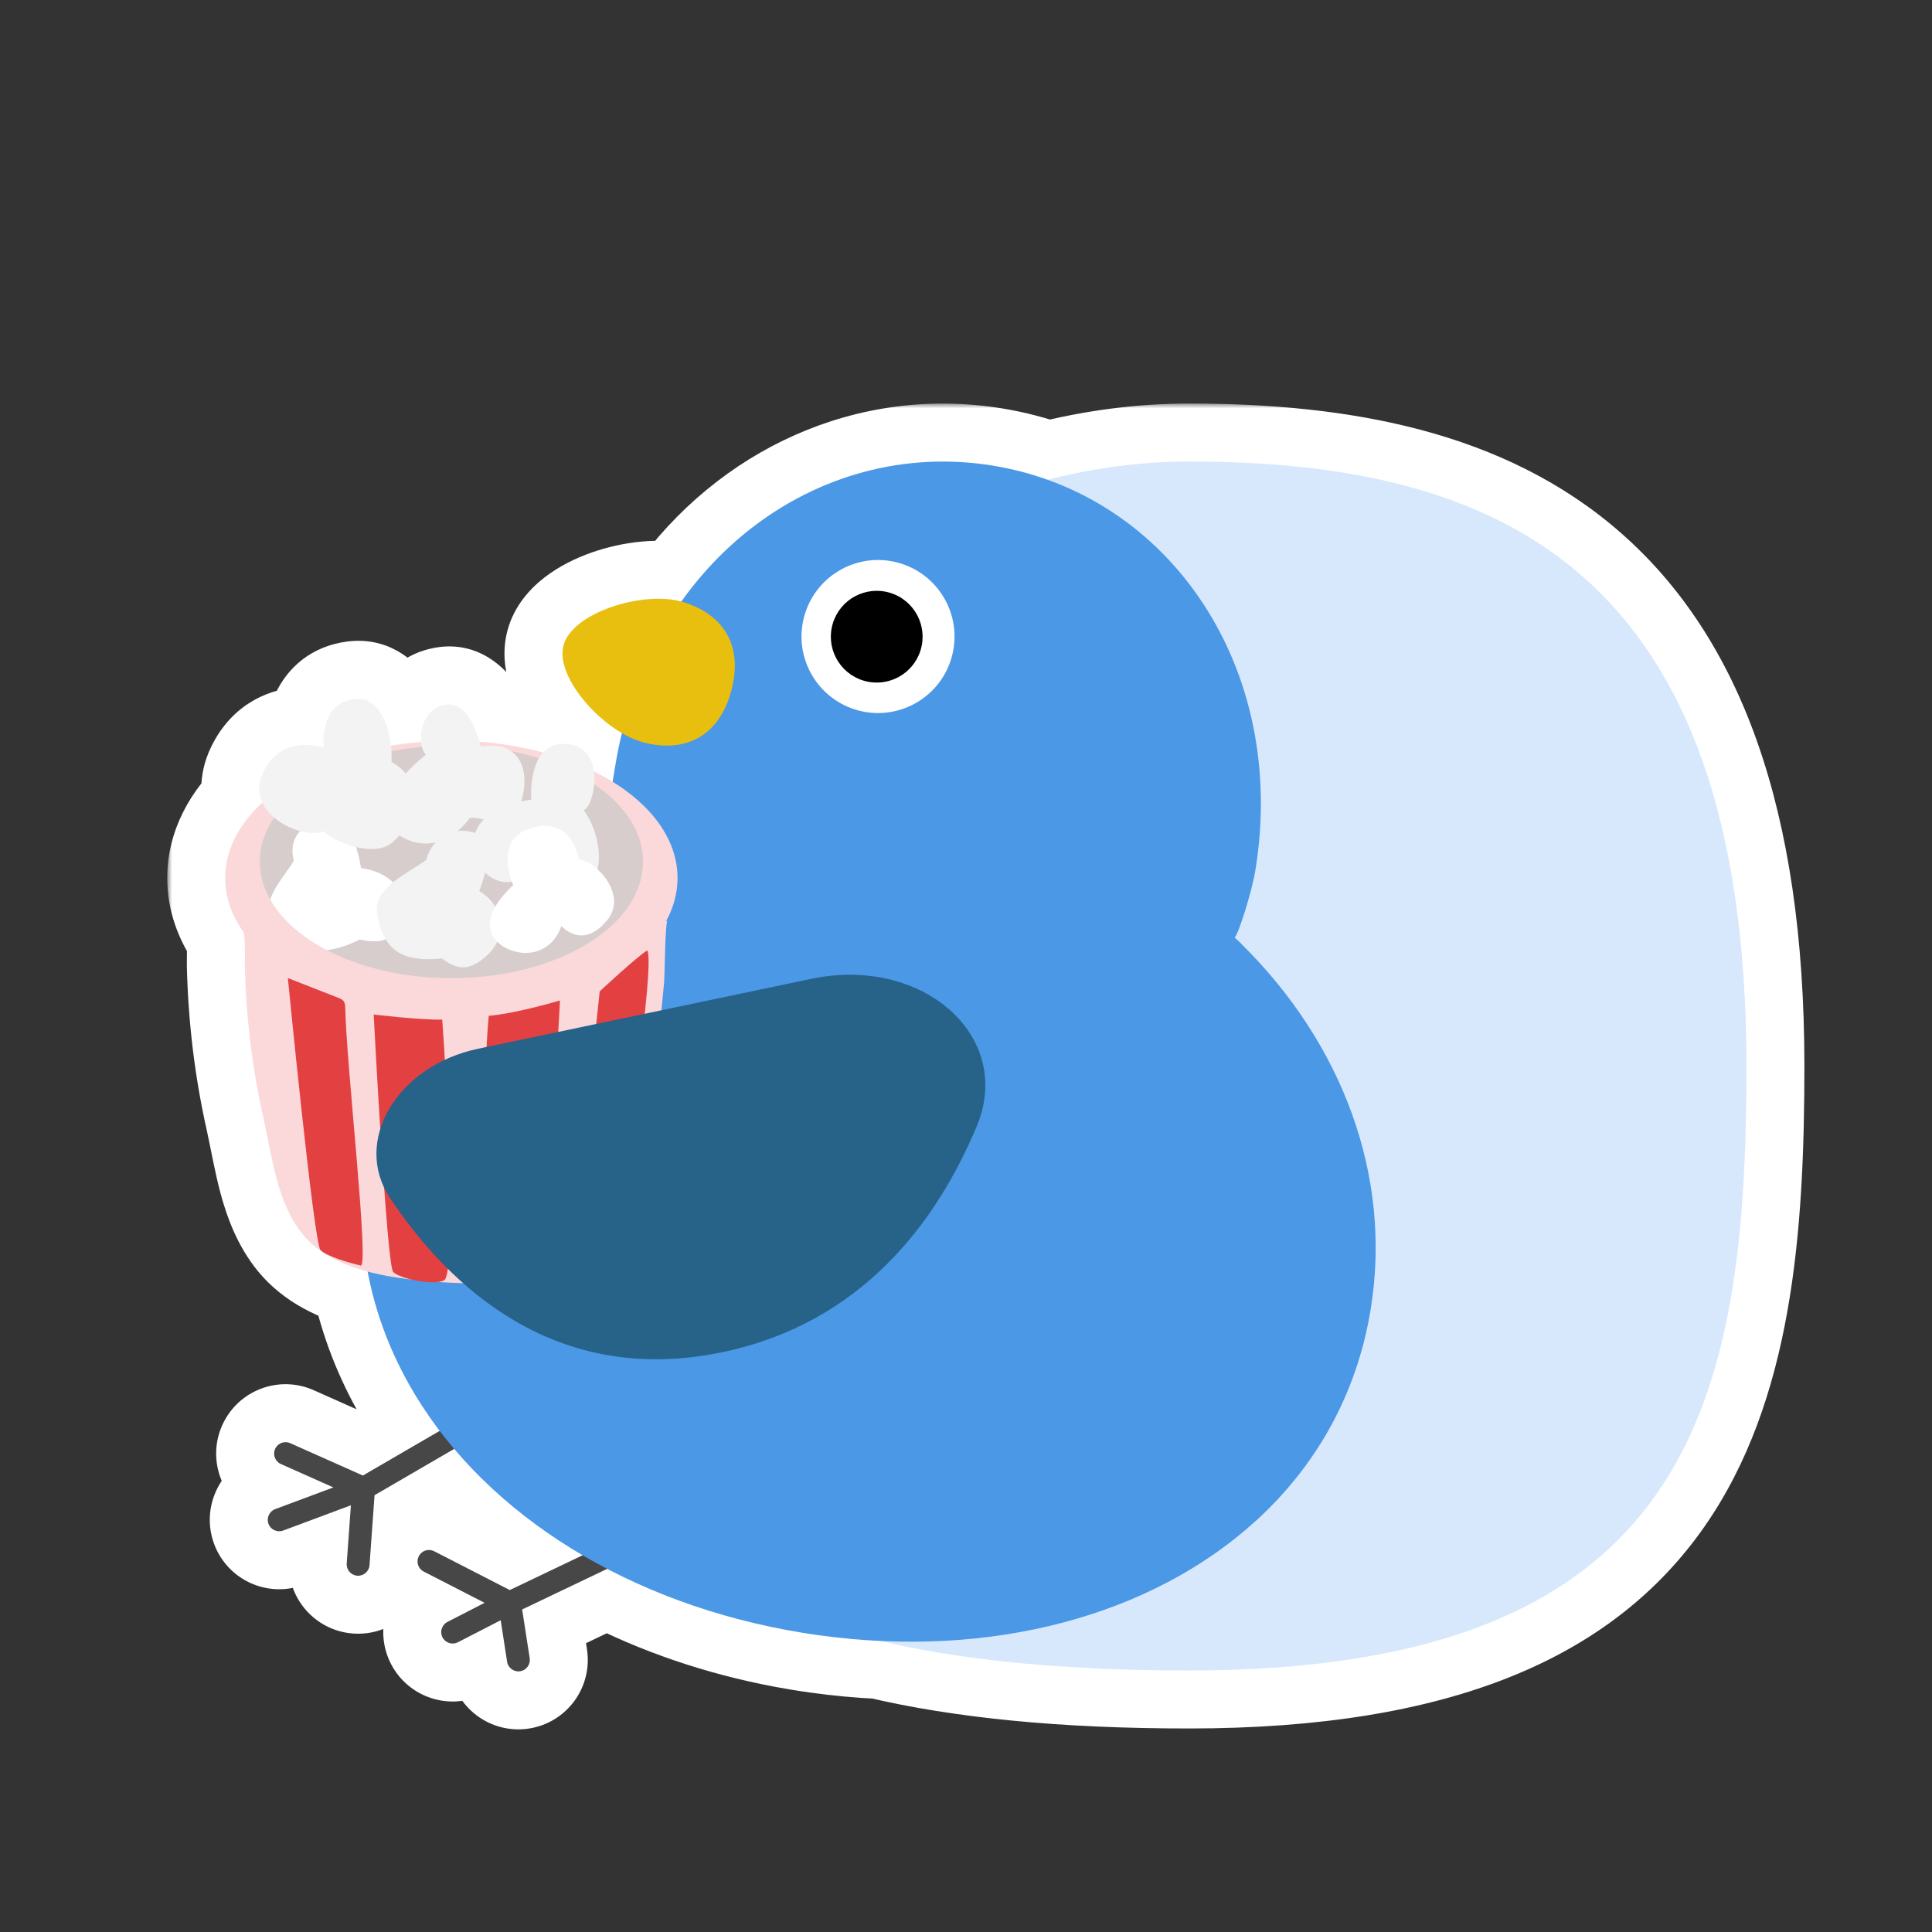 <svg width="200" height="200" viewBox="0 0 200 200" fill="none" xmlns="http://www.w3.org/2000/svg">
<rect x="0" y="0" width="200" height="200" fill="#333333" stroke="none"/>
<mask id="path-1-outside-1_922_9545" maskUnits="userSpaceOnUse" x="17.314" y="41.774" width="170" height="138" fill="black">
<rect fill="white" x="17.314" y="41.774" width="170" height="138"/>
<path d="M123.077 47.774C154.948 47.775 180.79 58.767 180.79 110.349V110.356C180.79 144.918 175.314 172.931 123.077 172.931C110.025 172.931 99.55 171.857 91.144 169.872C89.036 169.773 86.902 169.576 84.751 169.276C84.191 169.197 83.63 169.119 83.07 169.024C82.51 168.93 81.95 168.835 81.397 168.732C74.661 167.472 68.409 165.308 62.855 162.408L54.054 166.611L54.834 171.657C54.933 172.303 54.49 172.908 53.845 173.008C53.199 173.107 52.594 172.664 52.494 172.019L51.831 167.727L47.4 170.008C46.819 170.307 46.106 170.077 45.807 169.496C45.508 168.915 45.736 168.202 46.316 167.902L50.162 165.924L43.866 162.69L43.761 162.63C43.258 162.303 43.074 161.641 43.353 161.096C43.633 160.551 44.279 160.316 44.837 160.534L44.948 160.584L52.77 164.603L60.31 161C55.114 157.954 50.615 154.233 47.014 149.991L38.773 154.784L38.252 162.021C38.205 162.673 37.639 163.164 36.987 163.117C36.336 163.07 35.845 162.503 35.892 161.852L36.324 155.826L29.314 158.441C28.702 158.669 28.021 158.358 27.793 157.746C27.565 157.134 27.875 156.452 28.487 156.224L34.511 153.978L29.078 151.557C28.481 151.291 28.214 150.592 28.48 149.995C28.745 149.398 29.444 149.13 30.041 149.396L37.565 152.747L45.515 148.124C44.305 146.534 43.216 144.88 42.26 143.166V143.158C40.248 139.551 38.819 135.687 38.059 131.634C35.441 130.937 32.954 129.776 31.315 127.756C28.664 124.489 28.159 119.691 27.268 115.729C26.092 110.506 25.46 105.164 25.342 99.814C25.332 99.237 25.418 97.742 25.231 96.53C23.998 94.801 23.314 92.894 23.314 90.89C23.314 88.005 24.731 85.321 27.164 83.08C26.749 82.188 26.689 81.145 27.227 80C29.194 75.825 33.479 77.401 33.509 77.412C33.391 75.566 33.754 72.733 36.713 72.362C39.084 72.065 40.186 74.773 40.466 77.192C41.478 77.022 42.518 76.893 43.58 76.807C43.436 75.338 44.113 73.32 46.063 72.962C48.235 72.564 49.295 75.581 49.631 76.787C51.949 76.961 54.163 77.341 56.22 77.895C56.776 77.284 57.577 76.905 58.73 77.022C60.547 77.205 61.303 78.468 61.491 79.861C62.165 80.194 62.807 80.549 63.416 80.925C63.521 80.292 63.619 79.72 63.691 79.274C63.879 78.122 64.111 76.994 64.382 75.891C60.945 73.881 57.584 69.608 58.333 66.807C59.249 63.414 66.468 61.181 70.453 62.254C70.478 62.261 70.504 62.268 70.529 62.275C77.994 51.752 90.165 46.145 102.774 48.2C104.734 48.52 106.624 49.012 108.434 49.661C113.282 48.429 118.207 47.774 123.077 47.774Z"/>
</mask>
<path d="M123.077 47.774C154.948 47.775 180.79 58.767 180.79 110.349V110.356C180.79 144.918 175.314 172.931 123.077 172.931C110.025 172.931 99.55 171.857 91.144 169.872C89.036 169.773 86.902 169.576 84.751 169.276C84.191 169.197 83.63 169.119 83.07 169.024C82.51 168.93 81.95 168.835 81.397 168.732C74.661 167.472 68.409 165.308 62.855 162.408L54.054 166.611L54.834 171.657C54.933 172.303 54.49 172.908 53.845 173.008C53.199 173.107 52.594 172.664 52.494 172.019L51.831 167.727L47.4 170.008C46.819 170.307 46.106 170.077 45.807 169.496C45.508 168.915 45.736 168.202 46.316 167.902L50.162 165.924L43.866 162.69L43.761 162.63C43.258 162.303 43.074 161.641 43.353 161.096C43.633 160.551 44.279 160.316 44.837 160.534L44.948 160.584L52.77 164.603L60.31 161C55.114 157.954 50.615 154.233 47.014 149.991L38.773 154.784L38.252 162.021C38.205 162.673 37.639 163.164 36.987 163.117C36.336 163.07 35.845 162.503 35.892 161.852L36.324 155.826L29.314 158.441C28.702 158.669 28.021 158.358 27.793 157.746C27.565 157.134 27.875 156.452 28.487 156.224L34.511 153.978L29.078 151.557C28.481 151.291 28.214 150.592 28.48 149.995C28.745 149.398 29.444 149.13 30.041 149.396L37.565 152.747L45.515 148.124C44.305 146.534 43.216 144.88 42.26 143.166V143.158C40.248 139.551 38.819 135.687 38.059 131.634C35.441 130.937 32.954 129.776 31.315 127.756C28.664 124.489 28.159 119.691 27.268 115.729C26.092 110.506 25.46 105.164 25.342 99.814C25.332 99.237 25.418 97.742 25.231 96.53C23.998 94.801 23.314 92.894 23.314 90.89C23.314 88.005 24.731 85.321 27.164 83.08C26.749 82.188 26.689 81.145 27.227 80C29.194 75.825 33.479 77.401 33.509 77.412C33.391 75.566 33.754 72.733 36.713 72.362C39.084 72.065 40.186 74.773 40.466 77.192C41.478 77.022 42.518 76.893 43.58 76.807C43.436 75.338 44.113 73.32 46.063 72.962C48.235 72.564 49.295 75.581 49.631 76.787C51.949 76.961 54.163 77.341 56.22 77.895C56.776 77.284 57.577 76.905 58.73 77.022C60.547 77.205 61.303 78.468 61.491 79.861C62.165 80.194 62.807 80.549 63.416 80.925C63.521 80.292 63.619 79.72 63.691 79.274C63.879 78.122 64.111 76.994 64.382 75.891C60.945 73.881 57.584 69.608 58.333 66.807C59.249 63.414 66.468 61.181 70.453 62.254C70.478 62.261 70.504 62.268 70.529 62.275C77.994 51.752 90.165 46.145 102.774 48.2C104.734 48.52 106.624 49.012 108.434 49.661C113.282 48.429 118.207 47.774 123.077 47.774Z" fill="#276288"/>
<path d="M123.077 47.774L123.077 41.774H123.077V47.774ZM180.79 110.356L186.79 110.356V110.356H180.79ZM123.077 172.931L123.077 178.931L123.077 178.931L123.077 172.931ZM91.144 169.872L92.523 164.033C92.163 163.948 91.796 163.896 91.427 163.879L91.144 169.872ZM84.751 169.276L83.914 175.218L83.924 175.219L84.751 169.276ZM83.07 169.024L84.07 163.108L83.07 169.024ZM81.397 168.732L80.294 174.63L80.302 174.632L81.397 168.732ZM62.855 162.408L65.631 157.089C63.958 156.216 61.972 156.181 60.269 156.994L62.855 162.408ZM54.054 166.611L51.468 161.197C49.078 162.338 47.719 164.911 48.124 167.528L54.054 166.611ZM54.834 171.657L60.764 170.747L60.764 170.74L54.834 171.657ZM53.845 173.008L54.76 178.938L54.762 178.937L53.845 173.008ZM52.494 172.019L46.565 172.935L46.565 172.94L52.494 172.019ZM51.831 167.727L57.761 166.81C57.466 164.904 56.273 163.255 54.554 162.38C52.835 161.504 50.8 161.509 49.084 162.392L51.831 167.727ZM47.4 170.008L50.145 175.343L50.147 175.342L47.4 170.008ZM45.807 169.496L40.471 172.241L40.472 172.243L45.807 169.496ZM46.316 167.902L43.572 162.567L43.569 162.568L46.316 167.902ZM50.162 165.924L52.907 171.259C54.906 170.23 56.163 168.17 56.162 165.922C56.161 163.673 54.903 161.614 52.903 160.587L50.162 165.924ZM43.866 162.69L40.879 167.894C40.96 167.94 41.042 167.985 41.125 168.028L43.866 162.69ZM43.761 162.63L40.493 167.662C40.585 167.722 40.678 167.779 40.773 167.833L43.761 162.63ZM43.353 161.096L38.017 158.353L38.016 158.354L43.353 161.096ZM44.837 160.534L47.287 155.057C47.2 155.018 47.111 154.981 47.022 154.946L44.837 160.534ZM44.948 160.584L47.69 155.247C47.594 155.198 47.497 155.151 47.398 155.107L44.948 160.584ZM52.77 164.603L50.029 169.939C51.696 170.796 53.667 170.824 55.357 170.016L52.77 164.603ZM60.31 161L62.897 166.414C64.9 165.456 66.21 163.471 66.304 161.253C66.398 159.035 65.259 156.947 63.344 155.824L60.31 161ZM47.014 149.991L51.588 146.108C49.707 143.893 46.509 143.344 43.997 144.805L47.014 149.991ZM38.773 154.784L35.756 149.598C34.041 150.595 32.93 152.375 32.788 154.354L38.773 154.784ZM38.252 162.021L44.236 162.453L44.236 162.452L38.252 162.021ZM36.987 163.117L36.554 169.102L36.559 169.102L36.987 163.117ZM35.892 161.852L29.907 161.422L29.907 161.423L35.892 161.852ZM36.324 155.826L42.309 156.256C42.455 154.219 41.555 152.247 39.92 151.023C38.285 149.799 36.14 149.491 34.227 150.205L36.324 155.826ZM29.314 158.441L31.406 164.065L31.412 164.063L29.314 158.441ZM27.793 157.746L22.171 159.841L22.172 159.845L27.793 157.746ZM28.487 156.224L26.391 150.602L26.387 150.603L28.487 156.224ZM34.511 153.978L36.607 159.599C38.89 158.748 40.432 156.6 40.508 154.164C40.584 151.729 39.179 149.489 36.953 148.497L34.511 153.978ZM29.078 151.557L26.635 157.037L26.636 157.037L29.078 151.557ZM28.48 149.995L22.999 147.553L22.998 147.555L28.48 149.995ZM30.041 149.396L32.482 143.915L32.482 143.914L30.041 149.396ZM37.565 152.747L35.124 158.228C36.885 159.012 38.916 158.903 40.582 157.934L37.565 152.747ZM45.515 148.124L48.531 153.311C50.018 152.446 51.062 150.985 51.399 149.298C51.735 147.611 51.332 145.861 50.29 144.492L45.515 148.124ZM42.26 143.166H36.26C36.26 144.19 36.522 145.197 37.021 146.091L42.26 143.166ZM42.26 143.158H48.26C48.26 142.135 47.998 141.129 47.5 140.236L42.26 143.158ZM38.059 131.634L43.956 130.528C43.53 128.256 41.836 126.431 39.602 125.836L38.059 131.634ZM31.315 127.756L35.975 123.976L35.974 123.975L31.315 127.756ZM27.268 115.729L21.414 117.047L21.414 117.047L27.268 115.729ZM25.342 99.814L19.343 99.912C19.343 99.924 19.343 99.936 19.343 99.947L25.342 99.814ZM25.231 96.53L31.162 95.618C31.019 94.691 30.661 93.81 30.116 93.046L25.231 96.53ZM23.314 90.89L17.314 90.89V90.89H23.314ZM27.164 83.08L31.229 87.493C33.15 85.724 33.706 82.915 32.603 80.547L27.164 83.08ZM27.227 80L21.799 77.444L21.799 77.444L27.227 80ZM33.509 77.412L31.428 83.04C33.333 83.744 35.465 83.437 37.093 82.224C38.722 81.01 39.626 79.055 39.496 77.028L33.509 77.412ZM36.713 72.362L35.967 66.409L35.967 66.409L36.713 72.362ZM40.466 77.192L34.506 77.883C34.695 79.516 35.546 81.001 36.861 81.989C38.176 82.977 39.838 83.382 41.46 83.109L40.466 77.192ZM43.58 76.807L44.068 82.787C45.67 82.656 47.154 81.888 48.185 80.653C49.216 79.419 49.708 77.823 49.552 76.222L43.58 76.807ZM46.063 72.962L44.981 67.06L44.98 67.061L46.063 72.962ZM49.631 76.787L43.85 78.395C44.528 80.831 46.66 82.581 49.181 82.77L49.631 76.787ZM56.22 77.895L54.658 83.689C56.829 84.274 59.145 83.596 60.658 81.933L56.22 77.895ZM58.73 77.022L59.333 71.052L59.333 71.052L58.73 77.022ZM61.491 79.861L55.545 80.665C55.813 82.643 57.045 84.358 58.834 85.241L61.491 79.861ZM63.416 80.925L60.265 86.031C61.967 87.081 64.081 87.214 65.901 86.386C67.721 85.558 69.009 83.877 69.335 81.904L63.416 80.925ZM63.691 79.274L69.613 80.241L69.613 80.24L63.691 79.274ZM64.382 75.891L70.209 77.319C70.842 74.74 69.703 72.052 67.411 70.711L64.382 75.891ZM58.333 66.807L52.54 65.243L52.537 65.257L58.333 66.807ZM70.453 62.254L72.013 56.46L72.013 56.46L70.453 62.254ZM70.529 62.275L68.928 68.058C71.364 68.732 73.961 67.808 75.423 65.747L70.529 62.275ZM102.774 48.2L103.74 42.278L103.74 42.278L102.774 48.2ZM108.434 49.661L106.409 55.309C107.534 55.712 108.753 55.771 109.911 55.476L108.434 49.661ZM123.077 47.774L123.077 53.774C138.53 53.774 151.132 56.484 159.92 64.222C168.561 71.83 174.79 85.461 174.79 110.349H180.79H186.79C186.79 83.654 180.098 65.998 167.85 55.215C155.75 44.561 139.495 41.774 123.077 41.774L123.077 47.774ZM180.79 110.349H174.79V110.356H180.79H186.79V110.349H180.79ZM180.79 110.356L174.79 110.356C174.79 127.707 173.308 141.557 166.601 151.171C160.282 160.231 148.199 166.931 123.077 166.931L123.077 172.931L123.077 178.931C150.192 178.931 166.966 171.624 176.443 158.037C185.534 145.004 186.79 127.567 186.79 110.356L180.79 110.356ZM123.077 172.931V166.931C110.325 166.931 100.342 165.879 92.523 164.033L91.144 169.872L89.766 175.711C98.758 177.835 109.724 178.931 123.077 178.931V172.931ZM91.144 169.872L91.427 163.879C89.501 163.788 87.548 163.608 85.578 163.334L84.751 169.276L83.924 175.219C86.255 175.544 88.571 175.758 90.862 175.865L91.144 169.872ZM84.751 169.276L85.588 163.335C85.009 163.253 84.534 163.187 84.07 163.108L83.07 169.024L82.07 174.941C82.727 175.052 83.373 175.142 83.914 175.218L84.751 169.276ZM83.07 169.024L84.07 163.108C83.502 163.012 82.99 162.925 82.493 162.833L81.397 168.732L80.302 174.632C80.91 174.744 81.518 174.847 82.07 174.941L83.07 169.024ZM81.397 168.732L82.501 162.835C76.322 161.679 70.636 159.703 65.631 157.089L62.855 162.408L60.078 167.727C66.181 170.913 73.001 173.266 80.294 174.63L81.397 168.732ZM62.855 162.408L60.269 156.994L51.468 161.197L54.054 166.611L56.639 172.026L65.44 167.822L62.855 162.408ZM54.054 166.611L48.124 167.528L48.904 172.574L54.834 171.657L60.764 170.74L59.983 165.694L54.054 166.611ZM54.834 171.657L48.903 172.568C48.501 169.946 50.295 167.485 52.928 167.078L53.845 173.008L54.762 178.937C58.685 178.331 61.365 174.66 60.764 170.747L54.834 171.657ZM53.845 173.008L52.93 167.078C55.563 166.672 58.016 168.477 58.423 171.097L52.494 172.019L46.565 172.94C47.173 176.851 50.835 179.543 54.76 178.938L53.845 173.008ZM52.494 172.019L58.424 171.102L57.761 166.81L51.831 167.727L45.901 168.643L46.565 172.935L52.494 172.019ZM51.831 167.727L49.084 162.392L44.654 164.673L47.4 170.008L50.147 175.342L54.578 173.061L51.831 167.727ZM47.4 170.008L44.656 164.672C47.029 163.452 49.928 164.393 51.141 166.749L45.807 169.496L40.472 172.243C42.284 175.761 46.61 177.162 50.145 175.343L47.4 170.008ZM45.807 169.496L51.142 166.752C52.355 169.109 51.434 172.016 49.063 173.237L46.316 167.902L43.569 162.568C40.036 164.387 38.661 168.721 40.471 172.241L45.807 169.496ZM46.316 167.902L49.061 173.238L52.907 171.259L50.162 165.924L47.417 160.589L43.572 162.567L46.316 167.902ZM50.162 165.924L52.903 160.587L46.607 157.353L43.866 162.69L41.125 168.028L47.421 171.261L50.162 165.924ZM43.866 162.69L46.853 157.487L46.748 157.426L43.761 162.63L40.773 167.833L40.879 167.894L43.866 162.69ZM43.761 162.63L47.029 157.598C49.082 158.931 49.831 161.617 48.691 163.837L43.353 161.096L38.016 158.354C36.316 161.665 37.434 165.675 40.493 167.662L43.761 162.63ZM43.353 161.096L48.69 163.839C47.546 166.064 44.925 167.011 42.652 166.122L44.837 160.534L47.022 154.946C43.633 153.621 39.721 155.038 38.017 158.353L43.353 161.096ZM44.837 160.534L42.387 166.011L42.498 166.061L44.948 160.584L47.398 155.107L47.287 155.057L44.837 160.534ZM44.948 160.584L42.206 165.921L50.029 169.939L52.77 164.603L55.512 159.266L47.69 155.247L44.948 160.584ZM52.77 164.603L55.357 170.016L62.897 166.414L60.31 161L57.723 155.586L50.184 159.189L52.77 164.603ZM60.31 161L63.344 155.824C58.68 153.089 54.715 149.792 51.588 146.108L47.014 149.991L42.44 153.874C46.515 158.674 51.549 162.819 57.275 166.176L60.31 161ZM47.014 149.991L43.997 144.805L35.756 149.598L38.773 154.784L41.789 159.971L50.03 155.178L47.014 149.991ZM38.773 154.784L32.788 154.354L32.267 161.591L38.252 162.021L44.236 162.452L44.757 155.215L38.773 154.784ZM38.252 162.021L32.267 161.59C32.459 158.942 34.759 156.942 37.416 157.133L36.987 163.117L36.559 169.102C40.519 169.385 43.951 166.404 44.236 162.453L38.252 162.021ZM36.987 163.117L37.42 157.133C40.071 157.325 42.066 159.628 41.876 162.281L35.892 161.852L29.907 161.423C29.623 165.379 32.6 168.816 36.554 169.102L36.987 163.117ZM35.892 161.852L41.876 162.281L42.309 156.256L36.324 155.826L30.34 155.396L29.907 161.422L35.892 161.852ZM36.324 155.826L34.227 150.205L27.217 152.82L29.314 158.441L31.412 164.063L38.422 161.448L36.324 155.826ZM29.314 158.441L27.223 152.818C29.713 151.892 32.484 153.157 33.414 155.648L27.793 157.746L22.172 159.845C23.559 163.559 27.692 165.447 31.406 164.065L29.314 158.441ZM27.793 157.746L33.415 155.651C34.342 158.137 33.083 160.912 30.588 161.844L28.487 156.224L26.387 150.603C22.668 151.993 20.788 156.131 22.171 159.841L27.793 157.746ZM28.487 156.224L30.584 161.845L36.607 159.599L34.511 153.978L32.414 148.356L26.391 150.602L28.487 156.224ZM34.511 153.978L36.953 148.497L31.52 146.076L29.078 151.557L26.636 157.037L32.069 159.458L34.511 153.978ZM29.078 151.557L31.521 146.077C33.953 147.161 35.041 150.009 33.961 152.436L28.48 149.995L22.998 147.555C21.386 151.175 23.01 155.421 26.635 157.037L29.078 151.557ZM28.48 149.995L33.96 152.437C32.88 154.863 30.034 155.96 27.6 154.877L30.041 149.396L32.482 143.914C28.854 142.299 24.611 143.934 22.999 147.553L28.48 149.995ZM30.041 149.396L27.6 154.876L35.124 158.228L37.565 152.747L40.007 147.266L32.482 143.915L30.041 149.396ZM37.565 152.747L40.582 157.934L48.531 153.311L45.515 148.124L42.498 142.937L34.549 147.56L37.565 152.747ZM45.515 148.124L50.29 144.492C49.244 143.117 48.312 141.698 47.499 140.241L42.26 143.166L37.021 146.091C38.121 148.061 39.366 149.952 40.739 151.756L45.515 148.124ZM42.26 143.166H48.26V143.158H42.26H36.26V143.166H42.26ZM42.26 143.158L47.5 140.236C45.789 137.168 44.591 133.915 43.956 130.528L38.059 131.634L32.161 132.74C33.046 137.459 34.707 141.934 37.02 146.081L42.26 143.158ZM38.059 131.634L39.602 125.836C37.53 125.284 36.463 124.578 35.975 123.976L31.315 127.756L26.655 131.535C29.445 134.975 33.351 136.59 36.515 137.432L38.059 131.634ZM31.315 127.756L35.974 123.975C35.414 123.285 34.9 122.197 34.423 120.436C33.876 118.414 33.7 116.984 33.121 114.412L27.268 115.729L21.414 117.047C21.727 118.436 22.249 121.386 22.84 123.57C23.502 126.015 24.565 128.96 26.657 131.537L31.315 127.756ZM27.268 115.729L33.121 114.412C32.037 109.593 31.45 104.649 31.34 99.682L25.342 99.814L19.343 99.947C19.47 105.679 20.147 111.419 21.414 117.047L27.268 115.729ZM25.342 99.814L31.341 99.717C31.341 99.727 31.341 99.705 31.342 99.623C31.343 99.543 31.344 99.453 31.346 99.322C31.35 99.079 31.355 98.746 31.353 98.379C31.349 97.685 31.322 96.661 31.162 95.618L25.231 96.53L19.301 97.443C19.327 97.611 19.351 97.941 19.353 98.441C19.354 98.672 19.351 98.897 19.348 99.134C19.345 99.317 19.338 99.645 19.343 99.912L25.342 99.814ZM25.231 96.53L30.116 93.046C29.496 92.176 29.314 91.464 29.314 90.89H23.314H17.314C17.314 94.324 18.5 97.426 20.346 100.014L25.231 96.53ZM23.314 90.89L29.314 90.89C29.314 90.109 29.675 88.924 31.229 87.493L27.164 83.08L23.099 78.667C19.786 81.718 17.314 85.901 17.314 90.89L23.314 90.89ZM27.164 83.08L32.603 80.547C32.733 80.826 32.838 81.205 32.838 81.64C32.837 82.078 32.73 82.398 32.656 82.556L27.227 80L21.799 77.444C20.497 80.21 20.562 83.117 21.725 85.614L27.164 83.08ZM27.227 80L32.656 82.556C32.69 82.484 32.687 82.512 32.617 82.593C32.545 82.677 32.437 82.777 32.294 82.87C32.001 83.06 31.748 83.101 31.666 83.109C31.604 83.115 31.608 83.107 31.657 83.117C31.693 83.124 31.643 83.119 31.428 83.04L33.509 77.412L35.59 71.785C35.258 71.662 33.173 70.91 30.523 71.164C27.46 71.457 23.831 73.128 21.799 77.444L27.227 80ZM33.509 77.412L39.496 77.028C39.485 76.845 39.49 76.699 39.501 76.611C39.513 76.512 39.517 76.601 39.423 76.808C39.318 77.039 39.078 77.438 38.617 77.795C38.135 78.168 37.678 78.288 37.459 78.316L36.713 72.362L35.967 66.409C32.212 66.879 29.709 69.167 28.491 71.86C27.457 74.144 27.435 76.456 27.521 77.796L33.509 77.412ZM36.713 72.362L37.458 78.316C36.79 78.4 36.002 78.268 35.303 77.872C34.683 77.521 34.398 77.115 34.329 77.007C34.258 76.898 34.291 76.915 34.355 77.125C34.415 77.321 34.471 77.584 34.506 77.883L40.466 77.192L46.426 76.502C46.23 74.81 45.712 72.52 44.418 70.51C42.988 68.289 40.131 65.887 35.967 66.409L36.713 72.362ZM40.466 77.192L41.46 83.109C42.3 82.968 43.17 82.86 44.068 82.787L43.58 76.807L43.093 70.826C41.865 70.927 40.657 71.076 39.472 71.275L40.466 77.192ZM43.58 76.807L49.552 76.222C49.582 76.531 49.554 76.878 49.318 77.315C49.18 77.572 48.935 77.916 48.53 78.233C48.106 78.564 47.618 78.777 47.147 78.863L46.063 72.962L44.98 67.061C41.92 67.623 39.861 69.569 38.755 71.621C37.729 73.524 37.435 75.613 37.609 77.391L43.58 76.807ZM46.063 72.962L47.146 78.863C46.696 78.946 46.19 78.952 45.668 78.85C45.155 78.749 44.73 78.562 44.406 78.369C43.808 78.01 43.566 77.635 43.566 77.634C43.546 77.605 43.594 77.675 43.675 77.874C43.749 78.056 43.809 78.246 43.85 78.395L49.631 76.787L55.411 75.18C55.191 74.388 54.635 72.581 53.506 70.911C52.436 69.329 49.598 66.213 44.981 67.06L46.063 72.962ZM49.631 76.787L49.181 82.77C51.138 82.917 52.978 83.236 54.658 83.689L56.22 77.895L57.782 72.102C55.347 71.446 52.761 71.005 50.08 70.804L49.631 76.787ZM56.22 77.895L60.658 81.933C60.371 82.248 59.941 82.583 59.375 82.797C58.813 83.01 58.354 83.014 58.127 82.991L58.73 77.022L59.333 71.052C56.325 70.748 53.642 71.813 51.782 73.858L56.22 77.895ZM58.73 77.022L58.126 82.991C57.93 82.971 57.596 82.904 57.201 82.705C56.8 82.503 56.446 82.22 56.166 81.893C55.631 81.269 55.553 80.723 55.545 80.665L61.491 79.861L67.437 79.057C67.241 77.606 66.69 75.732 65.276 74.082C63.753 72.306 61.648 71.286 59.333 71.052L58.73 77.022ZM61.491 79.861L58.834 85.241C59.346 85.494 59.824 85.758 60.265 86.031L63.416 80.925L66.567 75.819C65.791 75.34 64.984 74.894 64.148 74.482L61.491 79.861ZM63.416 80.925L69.335 81.904C69.429 81.341 69.542 80.674 69.613 80.241L63.691 79.274L57.77 78.308C57.695 78.767 57.613 79.244 57.496 79.945L63.416 80.925ZM63.691 79.274L69.613 80.24C69.775 79.248 69.975 78.275 70.209 77.319L64.382 75.891L58.554 74.462C58.248 75.714 57.984 76.996 57.77 78.309L63.691 79.274ZM64.382 75.891L67.411 70.711C66.454 70.152 65.388 69.176 64.693 68.19C64.356 67.712 64.226 67.399 64.195 67.302C64.157 67.181 64.329 67.611 64.129 68.357L58.333 66.807L52.537 65.257C51.444 69.343 53.45 73.067 54.883 75.101C56.54 77.454 58.873 79.62 61.353 81.07L64.382 75.891ZM58.333 66.807L64.126 68.37C63.887 69.255 63.426 69.489 63.718 69.263C63.954 69.081 64.456 68.788 65.229 68.517C65.978 68.254 66.795 68.078 67.539 68.012C68.322 67.942 68.773 68.015 68.893 68.048L70.453 62.254L72.013 56.46C68.47 55.506 64.373 56.1 61.256 57.194C59.611 57.771 57.887 58.606 56.387 59.763C54.944 60.877 53.237 62.661 52.54 65.243L58.333 66.807ZM70.453 62.254L68.893 68.047C68.872 68.042 68.856 68.037 68.848 68.035C68.84 68.033 68.835 68.031 68.839 68.032C68.84 68.033 68.841 68.033 68.842 68.034C68.843 68.034 68.846 68.034 68.848 68.035C68.852 68.036 68.858 68.038 68.865 68.04C68.879 68.044 68.902 68.05 68.928 68.058L70.529 62.275L72.131 56.493C72.144 56.497 72.154 56.499 72.155 56.5C72.156 56.5 72.156 56.5 72.154 56.5C72.153 56.499 72.152 56.499 72.15 56.498C72.148 56.498 72.146 56.497 72.144 56.497C72.135 56.494 72.117 56.489 72.097 56.483C72.075 56.477 72.047 56.469 72.013 56.46L70.453 62.254ZM70.529 62.275L75.423 65.747C81.679 56.927 91.653 52.467 101.809 54.122L102.774 48.2L103.74 42.278C88.678 39.823 74.309 46.576 65.635 58.804L70.529 62.275ZM102.774 48.2L101.809 54.122C103.405 54.382 104.941 54.783 106.409 55.309L108.434 49.661L110.459 44.013C108.307 43.242 106.062 42.657 103.74 42.278L102.774 48.2ZM108.434 49.661L109.911 55.476C114.315 54.357 118.743 53.774 123.077 53.774V47.774V41.774C117.671 41.774 112.25 42.501 106.956 43.846L108.434 49.661Z" fill="white" mask="url(#path-1-outside-1_922_9545)"/>
<path d="M180.79 110.356C180.79 144.918 175.314 172.93 123.077 172.93C56.376 172.93 57 144.91 57 110.356C57 75.803 91.206 47.775 123.077 47.775C154.948 47.775 180.79 58.766 180.79 110.348V110.356Z" fill="#D7E8FC"/>
<path d="M43.354 161.096C43.634 160.551 44.279 160.316 44.837 160.534L44.948 160.584L52.77 164.602L64.111 159.185C64.7 158.904 65.407 159.153 65.688 159.743C65.97 160.333 65.721 161.039 65.131 161.321L54.053 166.611L54.834 171.657C54.933 172.303 54.49 172.908 53.844 173.007C53.199 173.107 52.594 172.664 52.494 172.018L51.831 167.726L47.4 170.007C46.819 170.306 46.106 170.077 45.806 169.496C45.507 168.915 45.736 168.202 46.317 167.902L50.162 165.923L43.866 162.69L43.761 162.63C43.258 162.303 43.074 161.641 43.354 161.096Z" fill="#474747"/>
<path d="M28.479 149.994C28.745 149.397 29.444 149.129 30.041 149.395L37.565 152.747L50.316 145.333C50.881 145.004 51.605 145.196 51.934 145.761C52.262 146.326 52.071 147.05 51.505 147.379L38.773 154.783L38.253 162.022C38.206 162.673 37.64 163.164 36.988 163.117C36.336 163.07 35.845 162.503 35.892 161.851L36.325 155.827L29.316 158.441C28.703 158.67 28.022 158.359 27.793 157.747C27.565 157.134 27.876 156.453 28.488 156.224L34.511 153.977L29.078 151.556C28.481 151.29 28.213 150.591 28.479 149.994Z" fill="#474747"/>
<path d="M141.889 135.552C140.445 144.413 136.184 151.814 129.989 157.456H129.981C119.195 167.28 102.553 171.754 84.751 169.277C84.191 169.198 83.631 169.119 83.071 169.024C82.51 168.93 81.95 168.835 81.398 168.732C63.722 165.426 49.369 155.902 42.26 143.166C42.26 143.166 42.26 143.166 42.26 143.158C38.18 135.843 36.491 127.471 37.935 118.61C40.2 104.706 49.551 93.47 62.389 87.11C62.389 87.11 63.32 81.547 63.691 79.275C67.1 58.372 84.475 45.218 102.774 48.201C121.073 51.183 133.367 69.182 129.958 90.077C129.587 92.35 128.174 96.808 127.804 97.052C128.427 97.597 128.703 97.912 128.703 97.912C138.858 108.021 144.161 121.64 141.889 135.552Z" fill="#4B98E6"/>
<path d="M88.573 73.465C92.755 74.746 97.184 72.394 98.465 68.212C99.746 64.03 97.394 59.601 93.212 58.32C89.03 57.038 84.601 59.39 83.32 63.573C82.038 67.755 84.39 72.184 88.573 73.465Z" fill="white"/>
<path d="M89.368 70.451C91.875 71.219 94.53 69.809 95.298 67.302C96.066 64.794 94.656 62.139 92.149 61.371C89.641 60.603 86.986 62.013 86.218 64.52C85.45 67.028 86.86 69.683 89.368 70.451Z" fill="black"/>
<path d="M66.532 76.828C62.547 75.755 57.426 70.2 58.333 66.807C59.249 63.414 66.469 61.181 70.454 62.254C74.438 63.327 77.074 66.421 75.709 71.486C74.328 76.615 70.517 77.909 66.532 76.836V76.828Z" fill="#E8BE0F"/>
<path d="M24.355 94.827C25.586 95.285 25.326 98.844 25.342 99.814C25.46 105.164 26.091 110.506 27.267 115.73C28.159 119.691 28.664 124.489 31.315 127.755C34.124 131.22 39.427 132.159 43.609 132.561C49.156 133.098 58.483 133.413 62.279 128.418C64.906 124.954 65.956 119.88 66.824 115.714C67.794 111.066 68.315 106.34 68.757 101.621C68.804 101.085 68.859 95.403 69.096 95.317C59.927 98.852 49.014 103.878 24.355 94.827Z" fill="#FBD9DA"/>
<path d="M29.8 101.25C29.8 101.25 32.491 128.718 33.177 129.405C33.864 130.091 36.27 130.762 37.336 131.006C38.259 131.22 35.821 109.946 35.742 104.328C35.726 103.436 35.339 103.436 34.582 103.12L29.8 101.25Z" fill="#E34042"/>
<path d="M57.97 103.578C57.97 103.578 56.502 131.472 55.603 131.804C54.798 132.111 51.697 132.159 50.529 132.293C49.59 132.403 50.056 110.585 50.592 105.156C53.409 104.928 57.962 103.57 57.962 103.57L57.97 103.578Z" fill="#E34042"/>
<path d="M38.685 105.03C38.685 105.03 40.026 130.983 40.705 131.677C41.384 132.372 44.895 133.113 45.976 132.537C47.27 131.851 46.221 111.153 45.779 105.551C43.396 105.59 38.685 105.022 38.685 105.022V105.03Z" fill="#E34042"/>
<path d="M62.081 102.615L59.114 130.509C59.114 130.509 62.492 128.805 63.525 125.38C64.559 121.956 67.834 99.964 67.013 98.386C66.137 98.852 62.081 102.623 62.081 102.623V102.615Z" fill="#E34042"/>
<path d="M46.726 105.101C59.656 105.101 70.138 98.738 70.138 90.89C70.138 83.041 59.656 76.678 46.726 76.678C33.796 76.678 23.314 83.041 23.314 90.89C23.314 98.738 33.796 105.101 46.726 105.101Z" fill="#FBD9DA"/>
<path d="M66.563 89.217C66.563 95.869 57.678 101.258 46.726 101.258C41.794 101.258 37.281 100.169 33.817 98.355C31.165 96.974 29.13 95.182 27.97 93.131C27.275 91.9 26.896 90.582 26.896 89.209C26.896 82.557 35.782 77.168 46.734 77.168C57.686 77.168 66.571 82.557 66.571 89.209L66.563 89.217Z" fill="#D7CDCD"/>
<path d="M49.756 77.27C49.756 77.27 48.769 72.465 46.063 72.962C43.356 73.459 43.104 77.152 44.09 78.138C42.244 79.495 37.565 84.175 41.384 86.518C45.203 88.862 48.162 85.413 48.525 84.79C48.888 84.167 51.973 85.895 53.33 84.175C54.688 82.454 55.421 76.418 49.756 77.278V77.27Z" fill="#F3F3F3"/>
<path d="M41.636 95.159C40.705 97.581 39.151 97.668 37.241 97.258C35.916 97.92 34.795 98.26 33.816 98.354C31.165 96.974 29.129 95.182 27.97 93.131C28.435 91.687 29.761 90.251 30.416 89.091C29.792 86.739 31.299 84.987 34.03 84.853C36.752 84.719 37.367 89.872 37.367 89.872C40.587 90.258 42.583 92.728 41.644 95.151L41.636 95.159Z" fill="white"/>
<path d="M49.615 92.232C49.615 92.232 51.738 87.111 49.355 86.275C46.972 85.438 44.794 86.558 44.123 89.02C42.23 90.449 38.458 91.916 39.066 94.781C39.673 97.645 40.849 99.744 45.741 99.215C47.161 100.281 48.511 100.754 50.547 98.781C52.582 96.809 52.148 93.747 49.615 92.24V92.232Z" fill="#F3F3F3"/>
<path d="M33.509 77.412C33.509 77.412 29.201 75.811 27.228 80.001C25.255 84.191 31.292 87.023 33.509 86.037C34.866 87.394 38.764 88.704 40.532 87.268C43.357 84.972 43.854 80.616 40.532 78.888C40.658 76.3 39.672 71.991 36.713 72.362C33.754 72.733 33.391 75.566 33.509 77.412Z" fill="#F3F3F3"/>
<path d="M54.994 82.775C54.994 82.775 54.519 76.596 58.73 77.021C62.94 77.446 61.46 83.667 60.4 83.876C61.772 85.39 63.579 91.269 59.45 92.684C55.313 94.1 54.981 90.292 54.981 90.292C54.981 90.292 52.875 92.364 50.546 90.62C48.216 88.877 47.687 83.653 55.001 82.781L54.994 82.775Z" fill="#F3F3F3"/>
<path d="M53.125 91.629C53.125 91.629 51.008 86.993 54.87 85.753C58.777 84.501 59.827 88.06 59.884 88.969C61.625 89.066 65.044 92.577 62.858 95.253C60.269 98.424 58.113 95.841 58.113 95.841C58.113 95.841 57.466 98.297 54.893 98.619C52.32 98.941 47.967 96.403 53.125 91.629Z" fill="white"/>
<path d="M83.986 101.329L49.496 108.565C41.076 110.333 36.46 118.152 40.382 124.031C46.513 133.208 57.513 143.6 74.809 139.97C89.257 136.94 96.99 126.461 101.117 116.574C104.992 107.295 95.546 98.907 83.978 101.329H83.986Z" fill="#276288"/>
</svg>
